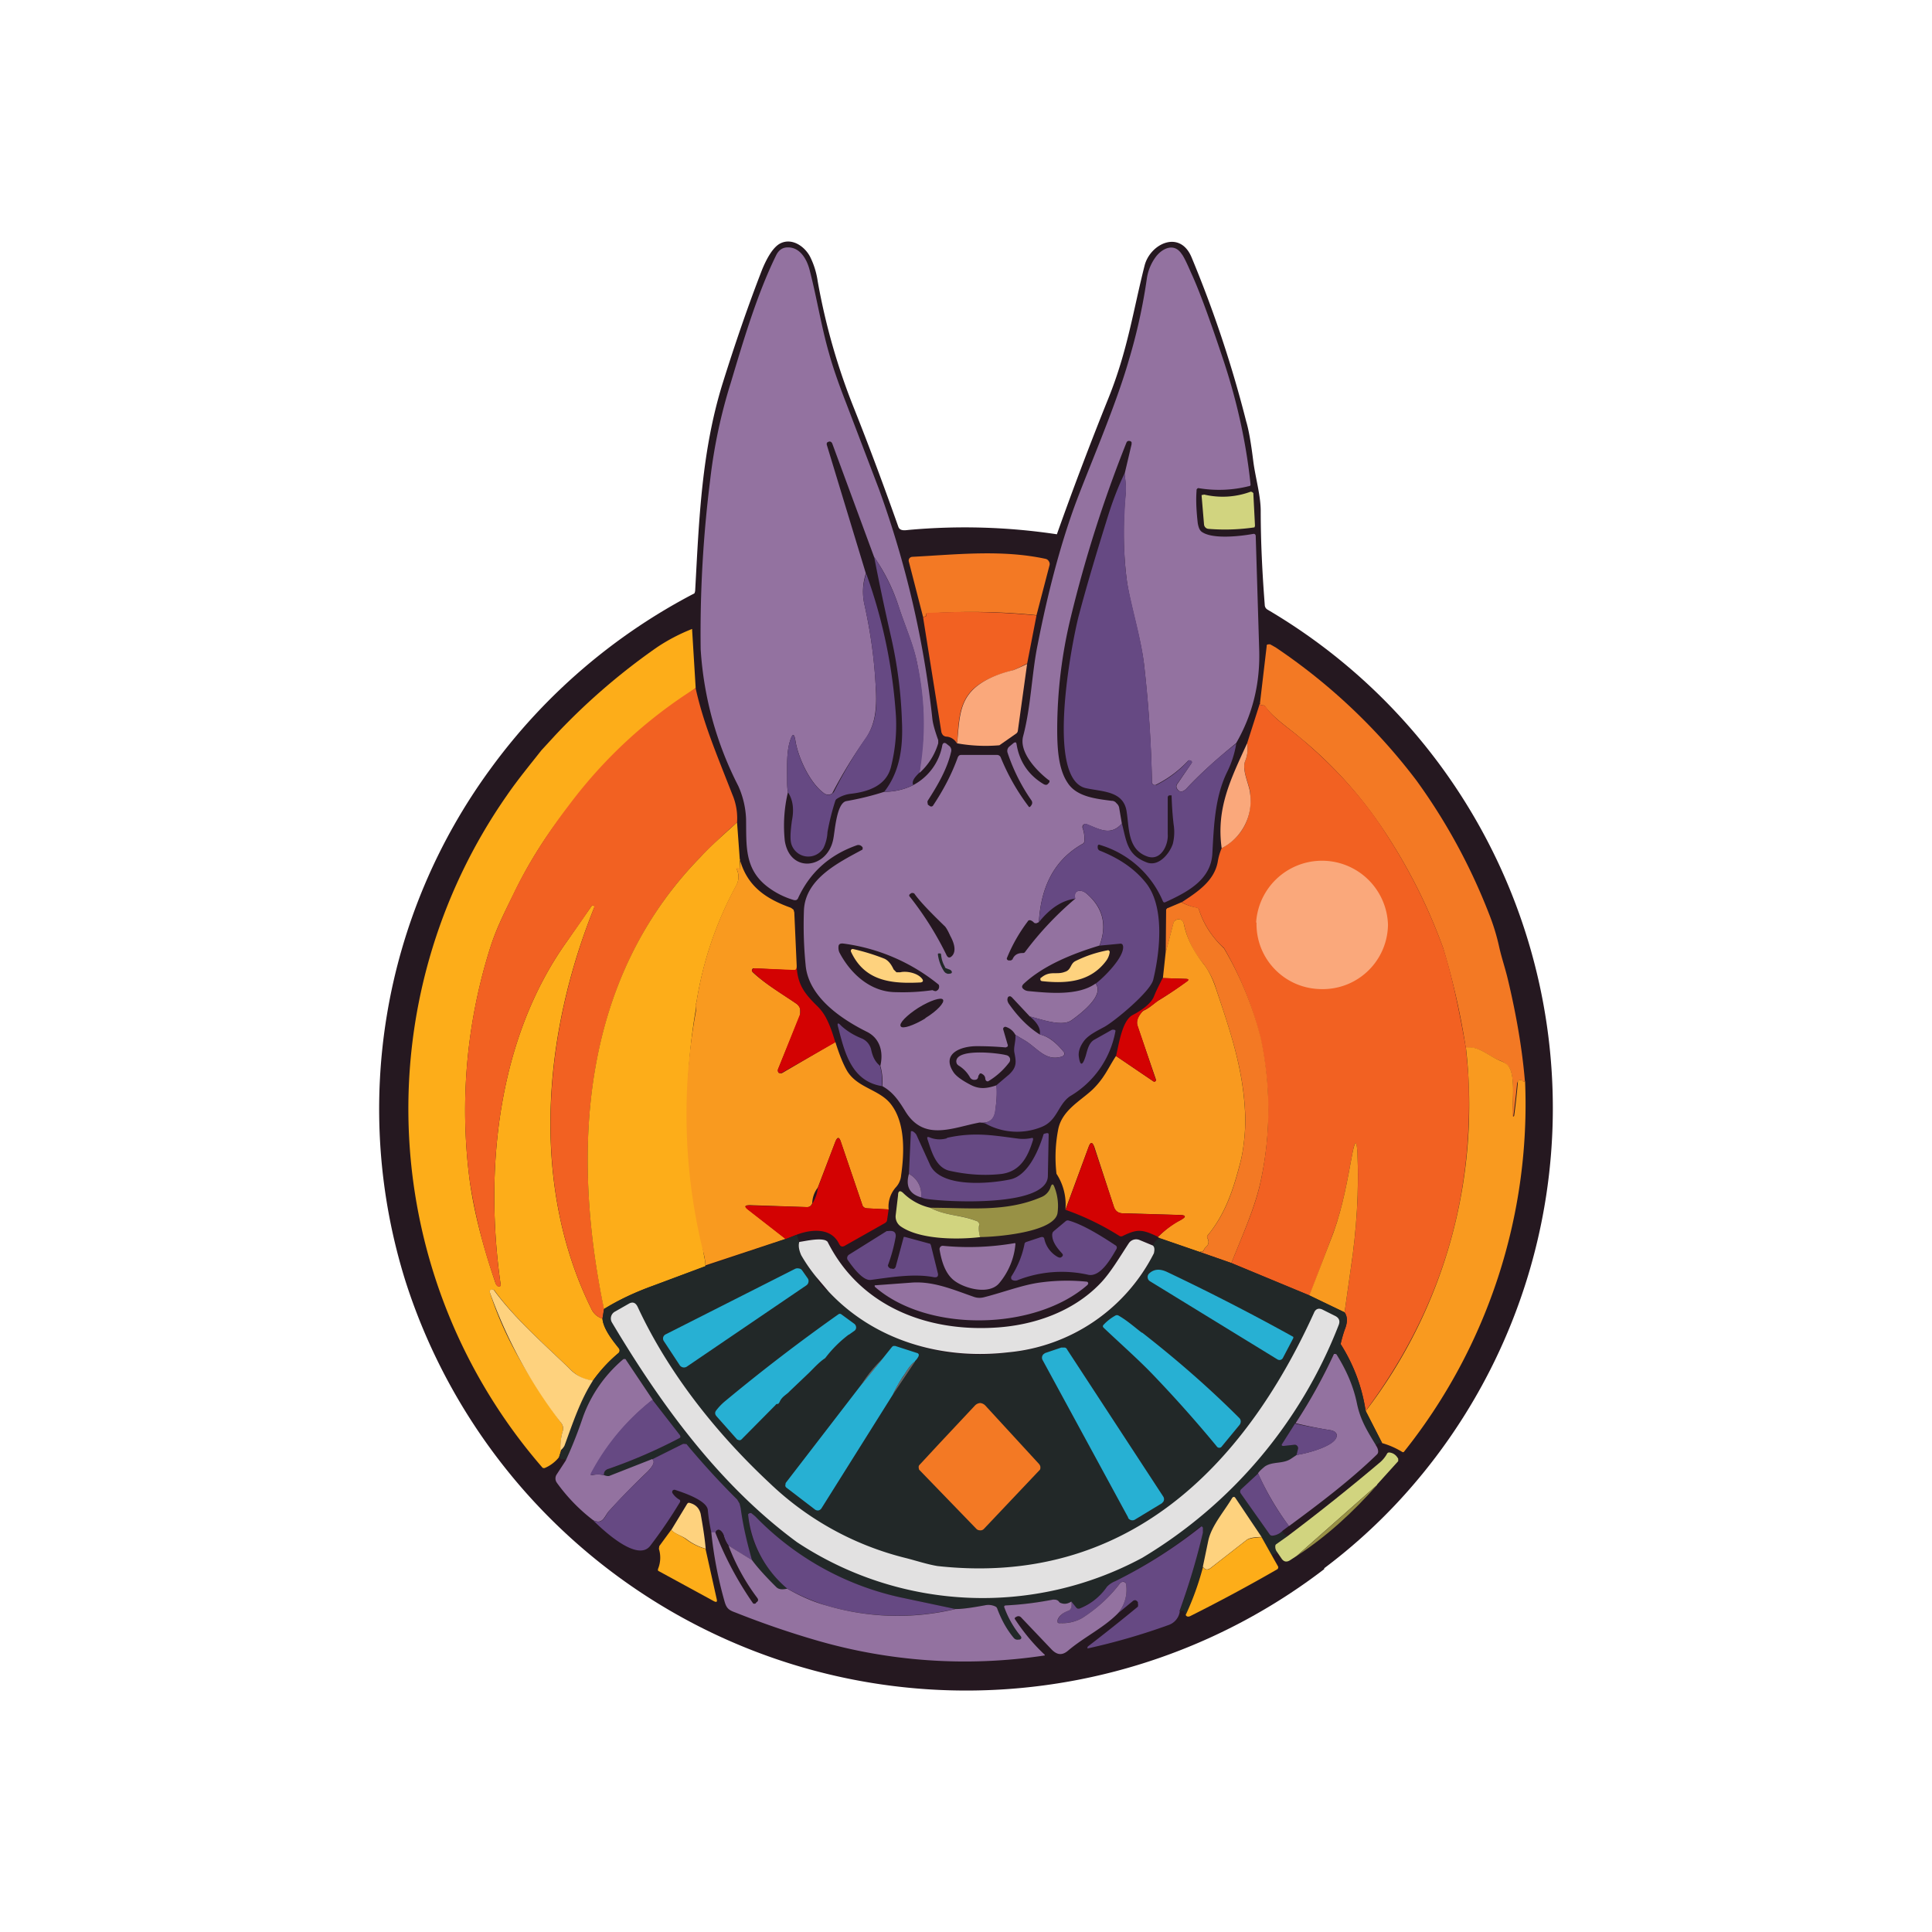 <svg xmlns="http://www.w3.org/2000/svg" width="3em" height="3em" viewBox="0 0 24 24"><g fill="none"><path fill="#251820" d="M16.45 19.477v.015a7.312 7.312 0 0 1-11.412-3.574a7.15 7.15 0 0 1 1.06-6.374a7.3 7.3 0 0 1 2.528-2.173a.1.1 0 0 0 .01-.04c.048-.874.078-1.72.34-2.566q.242-.774.491-1.415c.044-.107.127-.282.234-.33c.14-.064.291.038.36.165q.073.144.097.31a8 8 0 0 0 .452 1.58c.194.487.374.973.55 1.47c.019.053.082.043.126.038a7.7 7.7 0 0 1 1.843.054q.303-.853.641-1.692c.239-.594.306-1.085.448-1.644c.068-.272.437-.452.583-.107q.415.996.68 2.042q.045.147.088.496c.024.19.092.423.092.613c0 .389.02.778.05 1.167q.001.042.038.063a7.182 7.182 0 0 1 1.614 11.086q-.421.451-.914.821z"/><path fill="#9372A0" d="m11.422 9.597l.034-.31c.039-.356 0-.73-.068-1.07c-.049-.224-.15-.453-.224-.681a2.3 2.3 0 0 0-.306-.618l-.52-1.41c-.01-.019-.025-.029-.049-.019l-.01.005l-.006.006l-.003.008v.015l.486 1.6a.73.73 0 0 0-.015.398c.068.311.117.632.136.982c.015.239.015.467-.121.667a6 6 0 0 0-.418.685a.08.08 0 0 1-.063.015a.1.1 0 0 1-.03-.01c-.19-.131-.335-.467-.364-.661c-.015-.088-.034-.093-.064-.005c-.048.146-.039.32-.039.481c0 .063 0 .117.01.166a1.8 1.8 0 0 0-.039.603c.064.413.535.35.603-.025c.02-.097.04-.442.16-.467q.251-.044.472-.116a.8.8 0 0 0 .36-.083a.7.7 0 0 0 .36-.486c.005-.04.03-.049.058-.024l.024.019a.07.07 0 0 1 .03.073c-.049.219-.17.423-.292.613a.04.04 0 0 0 0 .029c0 .01 0 .02.01.024l.014.01a.03.03 0 0 0 .04 0c.13-.195.233-.39.31-.603c.01-.02.02-.03.044-.03h.443a.05.05 0 0 1 .048.035q.135.33.35.612h.01l.01-.01l.01-.014a.05.05 0 0 0 0-.058a2.3 2.3 0 0 1-.297-.594a.07.07 0 0 1 .02-.073l.058-.048c.02-.01.029-.01.034.015c.034.218.15.388.34.5c.024.01.039.01.054-.01l.01-.01l.004-.009a.03.03 0 0 0 0-.02l-.01-.004c-.146-.112-.37-.345-.316-.545c.098-.37.107-.783.18-1.137q.19-.972.452-1.702c.166-.457.51-1.235.681-1.833a7 7 0 0 0 .224-1.016a.6.6 0 0 1 .112-.268c.082-.107.228-.175.32-.034c.025.03.064.112.117.234q.146.313.414 1.123c.16.49.272.996.325 1.507c0 .01-.005.02-.02.02c-.206.052-.421.06-.631.024l-.012.007l-.008.012v.015c-.01.131 0 .267.015.403c.01.054.024.093.058.112c.136.088.477.049.632.02q.01-.002.02.004a.03.03 0 0 1 .01.02l.043 1.41q.021.634-.287 1.167c-.228.185-.437.37-.622.569c-.044.039-.078.043-.107 0a.05.05 0 0 1 0-.064l.175-.257q.015-.021-.014-.034h-.025a1.4 1.4 0 0 1-.413.306l-.02-.005a.04.04 0 0 1-.019-.034a16 16 0 0 0-.097-1.449c-.04-.345-.17-.744-.214-1.045a4.8 4.8 0 0 1-.015-1.094a1.3 1.3 0 0 0-.014-.238l.087-.37v-.024a.03.03 0 0 0-.02-.015c-.024-.005-.038 0-.048.03q-.419 1.052-.686 2.153q-.168.687-.17 1.396c0 .243.015.5.132.67c.111.17.35.195.544.22a.07.07 0 0 1 .059.029a.1.1 0 0 1 .034.053l.034.2c-.141.16-.282.068-.433.01a.04.04 0 0 0-.044.004a.04.04 0 0 0-.01.044q.028.081.02.165a.04.04 0 0 1-.006.018a.04.04 0 0 1-.014.011c-.374.21-.52.564-.544.973l-.03.014c-.014 0-.024 0-.033-.01a.1.1 0 0 0-.044-.028c-.01 0-.024 0-.03.014a2 2 0 0 0-.262.462l.005.014l.015.01h.034l.01-.01c.004 0 .01 0 .01-.01q.034-.072.12-.072c.015 0 .025 0 .035-.015a4 4 0 0 1 .622-.66q-.022-.097.058-.098q.045 0 .088.039c.194.17.253.384.155.641c-.325.098-.695.244-.943.477c-.029.03-.024.053.02.078q.015.007.034.01c.253.024.622.063.84-.093c.117.146-.184.374-.3.457c-.122.083-.375-.014-.516-.048l-.224-.239l-.014-.01a.03.03 0 0 0-.034.01l-.005.015q-.007.028.014.063c.112.16.239.292.385.384c.097.02.199.093.296.214a.034.034 0 0 1 0 .049l-.014.01c-.214.072-.316-.117-.487-.21l-.097-.058a.2.2 0 0 0-.123-.1q-.006 0-.011.002l-.01.006l-.007.01v.014l.054.185a.03.03 0 0 1 0 .029l-.02.01h-.01a4 4 0 0 0-.354-.015c-.19 0-.438.088-.292.316q.043.073.209.16c.117.064.21.05.33.01c.01.098 0 .195-.014.316c-.014.112-.082.16-.194.146c-.34.063-.696.243-.929-.146c-.078-.126-.15-.233-.282-.306a.7.7 0 0 0-.024-.253c.039-.165 0-.34-.17-.423c-.331-.165-.73-.442-.759-.836a5 5 0 0 1-.02-.676c.02-.389.428-.588.725-.749l.004-.006v-.023l-.009-.01a.06.06 0 0 0-.032-.018a.06.06 0 0 0-.036.004c-.34.121-.583.34-.73.666l-.019.014h-.024a1 1 0 0 1-.33-.165c-.292-.223-.263-.515-.268-.841a1.1 1.1 0 0 0-.097-.413a4.3 4.3 0 0 1-.467-1.697q-.014-1.051.117-2.096a6.5 6.5 0 0 1 .257-1.215c.16-.535.326-1.099.564-1.585c.034-.068.083-.097.146-.097c.156 0 .239.155.272.291c.088.34.141.686.239 1.026q.066.242.214.622l.408 1.07c.333.918.555 1.873.661 2.844q.008.087.073.268v.039a.8.8 0 0 1-.228.364z"/><path fill="#664983" d="M13.971 5.888c.01.078.02.156.015.234q-.052.633.014 1.098c.049.302.175.696.214 1.046q.084.731.097 1.468l.02.015a.04.04 0 0 0 .02.005a.04.04 0 0 0 .019-.005c.15-.076.286-.18.398-.307h.01l.01.005q.03.014.014.034l-.18.258a.05.05 0 0 0 0 .063c.034.044.069.04.112 0c.185-.194.39-.389.623-.564q-.03.184-.112.35c-.156.316-.166.681-.185 1.021c-.02.326-.32.477-.583.598l-.009.003h-.008l-.008-.005l-.005-.007a1.23 1.23 0 0 0-.797-.706l-.009.006l-.005.01v.024q.005.03.034.038c.243.098.422.224.554.384c.253.297.184.876.102 1.216c-.034.146-.467.506-.603.584c-.088.048-.19.097-.248.165c-.058.073-.083.146-.073.209c.015.112.044.112.078.01c.024-.064.034-.18.117-.224l.199-.112q.023-.015.039-.01q.028.001.02.025a1.18 1.18 0 0 1-.565.802c-.15.107-.155.301-.35.38a.81.81 0 0 1-.695-.04a.1.1 0 0 0-.039-.01l-.039-.004c.112.014.18-.034.194-.146a1.2 1.2 0 0 0 .015-.316l.16-.136c.098-.093.088-.156.064-.277c-.01-.064.02-.137.014-.214l.098.058c.17.092.272.282.486.209l.014-.01l.01-.014a.03.03 0 0 0-.01-.034q-.144-.184-.296-.214c.014-.068-.024-.141-.122-.224c.141.034.394.131.516.049c.116-.083.418-.312.301-.457c.098-.073.36-.331.34-.467l-.004-.013a.03.03 0 0 0-.034-.016l-.253.024q.144-.387-.156-.642a.14.14 0 0 0-.087-.039c-.049 0-.073.034-.059.098q-.24.028-.452.291c.024-.408.17-.763.545-.972a.03.03 0 0 0 .02-.03a.4.4 0 0 0-.02-.165v-.024l.01-.02a.04.04 0 0 1 .048-.004c.146.058.292.15.428-.01c.058.224.063.394.316.486c.146.049.277-.116.316-.233a.6.6 0 0 0 .01-.243a4 4 0 0 1-.025-.36h-.02q-.028 0-.028.03v.451c.01.127-.078.33-.243.282c-.258-.082-.234-.355-.268-.564c-.039-.253-.296-.243-.5-.287c-.511-.102-.185-1.784-.098-2.13c.102-.388.229-.811.375-1.278q.086-.27.194-.496z"/><path fill="#D1D47F" d="M14.952 6.142a1 1 0 0 0 .584-.034a.04.04 0 0 1 .034.02v.014l.02.389l-.006.02a2.5 2.5 0 0 1-.569.019a.06.06 0 0 1-.043-.02a.06.06 0 0 1-.015-.034l-.03-.355v-.01l.01-.004h.015z"/><path fill="#F37924" d="M12.876 7.642a8 8 0 0 0-1.37-.02a.02.02 0 0 0 0 .015c0 .02-.01.024-.04.024l-.175-.68a.05.05 0 0 1 .005-.044a.05.05 0 0 1 .039-.02c.554-.029 1.109-.092 1.653.025a.06.06 0 0 1 .04.029a.06.06 0 0 1 .01.049z"/><path fill="#664983" d="M10.859 6.918q.196.29.306.617c.073.229.18.457.224.68c.103.454.115.924.034 1.382c-.073.068-.098.116-.078.155a.8.8 0 0 1-.36.083c.204-.263.233-.579.219-.88a5.5 5.5 0 0 0-.132-1.03q-.115-.502-.213-1.007"/><path fill="#664983" d="M10.76 7.124c.207.571.331 1.169.37 1.775q.016.32-.063.632c-.059.229-.282.306-.501.33a.4.4 0 0 0-.165.059a.05.05 0 0 0-.025.03a3 3 0 0 0-.097.388a.5.5 0 0 1-.049.195a.22.22 0 0 1-.393-.03c-.025-.058-.02-.155 0-.306q.044-.217-.049-.355a1 1 0 0 1-.01-.165c0-.16-.01-.34.04-.486q.041-.123.062.01c.03.194.175.534.365.66a.083.083 0 0 0 .117-.029c.112-.223.243-.447.389-.66c.146-.2.146-.429.126-.667a6 6 0 0 0-.136-.982a.7.7 0 0 1 .02-.399"/><path fill="#F26122" d="m12.876 7.644l-.116.598q-.084.044-.17.083c-.19.049-.414.131-.536.272c-.145.17-.145.38-.165.642a.16.16 0 0 0-.126-.088a.07.07 0 0 1-.049-.019a.1.1 0 0 1-.02-.039l-.228-1.43c.03 0 .044-.004.04-.024a.02.02 0 0 1 0-.014a.02.02 0 0 1 .014-.01a9 9 0 0 1 1.356.03"/><path fill="#FDAD19" d="m8.642 8.547l-.195.146a5.9 5.9 0 0 0-1.361 1.303a5.6 5.6 0 0 0-.71 1.118c-.132.268-.214.433-.287.662a6.7 6.7 0 0 0-.253 2.897q.073.533.306 1.226c.01.024.015.068.049.082h.01a.02.02 0 0 0 .013-.005a.02.02 0 0 0 .006-.014c-.204-1.42-.044-3.049.817-4.26l.311-.447c.01-.01.015-.01.025-.005c.01 0 .01.01.01.02c-.633 1.566-.803 3.442-.035 4.993a.22.22 0 0 0 .136.117c.01.127.127.272.205.37a.044.044 0 0 1-.005.058q-.177.145-.316.34q-.147 0-.292-.146c-.316-.306-.671-.612-.934-.972c-.01-.01-.024-.015-.048 0c-.01 0-.01.01-.01.02c.195.612.515 1.103.885 1.623a.12.12 0 0 1 .02.112a.6.6 0 0 0-.02.238l-.024.078a.45.45 0 0 1-.18.136H6.75l-.01-.004a6.8 6.8 0 0 1-.442-8.354c.126-.184.282-.374.428-.559l.17-.185A8 8 0 0 1 8.16 8.042q.206-.138.438-.229v.015z"/><path fill="#F37924" d="M18.944 13.43q-.015.015-.03 0l-.01-.01l-.014-.005a.04.04 0 0 0-.034.015l-.01.029q-.02.207-.048.413c-.01 0-.01-.005-.01-.01c-.005-.155.039-.481-.044-.607a.25.25 0 0 0-.121-.083c-.127-.049-.263-.19-.414-.15a9 9 0 0 0-.282-1.245a6.8 6.8 0 0 0-.71-1.42a5.2 5.2 0 0 0-1.06-1.187c-.14-.121-.33-.243-.437-.389q-.009-.02-.039-.019c-.014 0-.024 0-.024-.015l-.005-.014l.083-.705v-.015l.013-.008l.016-.001h.014l.068.038a7.3 7.3 0 0 1 1.75 1.654c.37.51.672 1.066.9 1.653q.081.203.127.413c.029.131.073.258.107.399c.107.447.18.875.213 1.269"/><path fill="#FAA87B" d="m12.76 8.242l-.116.836a.05.05 0 0 1-.02.034l-.209.146a2 2 0 0 1-.525-.024c.024-.258.024-.467.165-.633c.122-.145.346-.233.536-.277q.086-.036.17-.077z"/><path fill="#F26122" d="M8.641 8.548c.097.433.238.763.457 1.323a.75.75 0 0 1 .058.345a8 8 0 0 0-.452.428c-1.488 1.526-1.61 3.656-1.2 5.615l-.02.122a.23.23 0 0 1-.136-.117c-.768-1.556-.593-3.427.034-4.993c0-.01 0-.015-.01-.02s-.015 0-.024.005c-.146.219-.253.365-.311.448c-.861 1.21-1.021 2.839-.817 4.259a.02.02 0 0 1-.02.02h-.01c-.034-.015-.038-.06-.048-.084a7 7 0 0 1-.306-1.225a6.7 6.7 0 0 1 .252-2.897c.073-.229.156-.394.287-.667q.263-.548.7-1.118c.43-.573.96-1.062 1.566-1.444m7.006.185l.01.014c0 .01.01.02.024.015q.03-.001.044.02c.098.145.292.267.433.388c.452.38.802.778 1.06 1.187q.436.668.71 1.42c.087.267.184.68.282 1.244q.032.32.034.413q.086 2.263-1.28 4.094a2.1 2.1 0 0 0-.31-.831q.02-.089.049-.175q.057-.138 0-.219l.077-.544c.073-.487.102-.968.083-1.425q-.014-.261-.063-.005c-.064.34-.117.652-.234.977l-.296.788l-.973-.404c.136-.345.302-.7.37-1.045a4.2 4.2 0 0 0-.01-1.75a4.3 4.3 0 0 0-.452-1.118a1.1 1.1 0 0 1-.311-.477a.034.034 0 0 0-.03-.024a.6.6 0 0 1-.184-.068c.194-.127.403-.263.447-.501a.7.7 0 0 1 .049-.17q.392-.22.355-.681c-.005-.097-.107-.292-.064-.399a.4.4 0 0 0 .025-.223l.16-.501z"/><path fill="#FAA87B" d="M15.492 9.234a.4.4 0 0 1-.025.223c-.044.112.058.302.063.404a.66.66 0 0 1-.354.676c-.069-.496.111-.856.316-1.303"/><path fill="#FDAD19" d="m9.156 10.216l.034.462l.005.121q.001.014-.005.005l-.019-.014l-.005-.005h-.01l-.003.002l-.003.004v.004l.002.004a.22.22 0 0 1-.005.2a4.5 4.5 0 0 0-.496 1.458c-.02.03-.005.073-.01.098a7.1 7.1 0 0 0-.03 2.178q.069.425.132.85c.01.05.02.093.02.146l-.652.244q-.344.124-.608.291c-.408-1.964-.291-4.094 1.201-5.62c.136-.146.292-.282.452-.428"/><path fill="#FAA87B" d="M15.609 11.46c-.01.452.35.822.802.827a.81.81 0 0 0 .831-.798a.82.82 0 0 0-1.638-.029z"/><path fill="#F99A1F" d="M9.191 10.678c.092.33.32.486.632.598l.034.024l.01.034l.03.666v.02a.03.03 0 0 1-.01.024a.03.03 0 0 1-.02.01l-.491-.025h-.02a.03.03 0 0 0-.015.034l.01.015c.156.146.37.272.54.389a.12.12 0 0 1 .049.063v.078l-.277.68v.02l.01.02l.019.004h.02l.665-.389q.074.236.146.36c.132.219.414.229.555.428c.17.233.155.598.116.87a.25.25 0 0 1-.068.151a.36.36 0 0 0-.087.272l-.273-.014a.06.06 0 0 1-.053-.039l-.268-.788q-.03-.095-.068 0l-.218.57a.33.33 0 0 0-.069.194q-.02.05-.067.048l-.7-.024c-.074 0-.083.014-.025.058l.462.36l-.997.33a.7.7 0 0 0-.02-.14a7.1 7.1 0 0 1-.097-3.024c0-.03-.014-.073.005-.103c.08-.51.248-1.004.496-1.458a.21.21 0 0 0 .005-.195l-.007-.003l-.003-.006l.003-.007l.007-.003h.02l.02.02h.004v-.127z"/><path fill="#251820" d="M11.807 11.63c.058.108.063.185.029.234q-.052.065-.083-.01a4 4 0 0 0-.447-.71q-.023-.022 0-.039l.014-.01l.012-.003q.007 0 .013.004h.01c.067.097.194.228.374.403q.029.022.078.132"/><path fill="#F37924" d="M14.675 11.207a.6.6 0 0 0 .195.068q.016.002.024.024c.058.185.165.345.311.482c.204.347.358.722.457 1.113a4.2 4.2 0 0 1 .005 1.75c-.068.34-.233.7-.37 1.046l-.388-.136l.02-.005q.02-.001.028-.025a.1.1 0 0 1 .03-.038q.044-.045.014-.103a.03.03 0 0 1 0-.034c.224-.272.32-.569.409-.914c.043-.17.068-.437.058-.603c-.024-.559-.185-1.02-.36-1.546a1 1 0 0 0-.16-.316a1.1 1.1 0 0 1-.239-.481c-.01-.049-.034-.073-.082-.068a.1.1 0 0 0-.03.014a.06.06 0 0 0-.019.03l-.097.37l.005-.526c0-.01 0-.015.01-.02q0-.008.014-.01l.17-.072z"/><path fill="#F99A1F" d="m14.908 15.554l-.496-.17a.1.1 0 0 0-.03-.015c.098-.098.195-.17.278-.21q.126-.066-.02-.067l-.69-.02c-.058 0-.097-.029-.112-.078l-.243-.744q-.037-.102-.073 0l-.287.778a.7.7 0 0 0-.111-.447a1.8 1.8 0 0 1 .024-.564c.053-.229.272-.34.423-.481c.15-.146.194-.268.292-.418l.466.316l.009.003l.008-.001l.008-.005l.005-.007v-.015l-.23-.67c-.014-.05 0-.108.06-.17a.1.1 0 0 1 .029-.02c.072-.034.13-.098.19-.131a5 5 0 0 0 .34-.23c.019-.014.019-.023-.01-.028l-.292-.01l.034-.316l.097-.37c0-.01.01-.02.02-.029a.1.1 0 0 1 .029-.014c.049-.005.073.014.083.068q.052.246.243.486c.058.073.112.18.155.311c.175.52.336.987.36 1.546c.01.17-.014.433-.058.603c-.088.34-.185.642-.409.914a.03.03 0 0 0 0 .034q.03.059-.014.103a.1.1 0 0 0-.03.038a.04.04 0 0 1-.029.025h-.02z"/><path fill="#251820" d="M10.426 11.829a.15.15 0 0 1-.01-.068q0-.046.059-.04c.435.057.846.234 1.186.511a.06.06 0 0 1-.01.065l-.019.013c-.01.005-.029 0-.048-.01a2.6 2.6 0 0 1-.453.025c-.32 0-.569-.234-.705-.496"/><path fill="#FED27E" d="m11.102 12.044l.034.034h.048c.078-.02.229.01.278.092a.03.03 0 0 1 0 .024l-.02.01c-.37.02-.7-.015-.87-.38a.03.03 0 0 1 0-.024a.024.024 0 0 1 .029-.01q.197.045.38.117q.071.028.12.136m2.13.029c.077-.025.063-.098.126-.132q.194-.097.408-.136q.006 0 .012.005l.008.01v.01a.23.23 0 0 1-.044.107c-.195.262-.491.286-.798.252l-.011-.004l-.008-.01v-.015c0-.005 0-.01.01-.014c.111-.093.19-.03.296-.073"/><path fill="#222828" d="m11.768 12.034l.038.014l.015.015c.01.024 0 .034-.049.034l-.024-.01a.1.1 0 0 1-.02-.02a.5.5 0 0 1-.077-.209c0-.01 0-.014.01-.014h.014c.01 0 .01 0 .015.01q.007.085.048.155c0 .015.015.02.03.024"/><path fill="#D30202" d="M9.896 11.995c.01.228.092.34.243.49a.6.6 0 0 1 .131.176c.049.097.078.194.107.287l-.666.379l-.014.004a.04.04 0 0 1-.027-.01l-.007-.014v-.02l.272-.68a.12.12 0 0 0-.044-.14c-.17-.117-.389-.244-.535-.39c-.01 0-.01-.01-.014-.014a.03.03 0 0 1 .014-.03l.02-.004l.486.02a.03.03 0 0 0 .024-.006l.008-.01l.002-.014zm4.546.155l.297.01c.029 0 .029.014.01.03c-.113.082-.23.16-.341.228c-.058.034-.117.097-.194.13a.1.1 0 0 0-.025.02q-.08.097-.058.17l.228.681a.02.02 0 0 1-.01.015l-.01.003l-.009-.003l-.466-.316c.038-.16.077-.443.208-.51c.088-.045.224-.132.263-.23c.034-.087.073-.155.107-.228"/><path fill="#251820" d="M11.495 12.647c.146-.088.243-.195.219-.229c-.02-.034-.16.01-.307.102c-.145.093-.243.194-.218.229c.019.038.16-.01.306-.098z"/><path fill="#664983" d="M10.93 13.239c.025.078.03.16.025.253c-.389-.063-.467-.443-.544-.734c-.015-.05 0-.059.034-.02q.107.101.267.165a.2.2 0 0 1 .112.146c.02.088.053.146.107.19"/><path fill="#F99A1F" d="M18.21 13.016c.146-.034.287.102.414.156c.063.024.102.048.122.082c.082.127.038.453.043.608l.01.01l.01-.01a9 9 0 0 0 .048-.437a.04.04 0 0 1 .034-.01q.016 0 .025.014q.015.015.029 0a6.92 6.92 0 0 1-1.508 4.61h-.014a1 1 0 0 0-.253-.112l-.204-.399a6.26 6.26 0 0 0 1.245-4.507z"/><path fill="#9372A0" d="M12.167 13.346a.05.05 0 0 0-.015.029a.05.05 0 0 1-.014.03a.05.05 0 0 1-.03.009a.06.06 0 0 1-.058-.03a.4.4 0 0 0-.146-.15l-.017-.017l-.007-.022c-.02-.18.535-.112.617-.088a.06.06 0 0 1 .049.04a.06.06 0 0 1-.015.058a.9.9 0 0 1-.257.228a.03.03 0 0 1-.017-.003a.03.03 0 0 1-.012-.011l-.005-.015q-.001-.043-.04-.063a.024.024 0 0 0-.033 0z"/><path fill="#664983" d="M11.442 14.873a.29.29 0 0 0-.151-.291l.024-.516v-.01a.014.014 0 0 1 .015-.004h.005q.029.015.048.043l.166.365c.126.306.763.243 1.006.19c.209-.049.34-.34.404-.545q.002-.022.024-.024l.02-.005c.014 0 .024 0 .024.02l-.01.51c0 .394-1.264.326-1.507.287a.2.2 0 0 1-.068-.02"/><path fill="#664983" d="M11.763 14.135c.345-.077.583-.029.89.01a.5.5 0 0 0 .17-.01l.01.005v.02c-.06.194-.147.389-.39.423c-.214.024-.428.01-.651-.04c-.175-.043-.224-.257-.273-.398v-.02h.02a.32.32 0 0 0 .224.015z"/><path fill="#D30202" d="m11.039 15.024l-.02.136c0 .01-.01.02-.02.03l-.515.291l-.017.004a.04.04 0 0 1-.031-.014l-.01-.014c-.097-.21-.345-.19-.535-.117l-.131.053l-.462-.36q-.086-.064.024-.058l.7.02c.034 0 .054-.01.069-.044a.45.45 0 0 0 .068-.194l.218-.574q.039-.087.068 0l.268.788c0 .01.01.019.02.029l.033.01zm3.345.34c-.2-.097-.258-.097-.438-.01a.04.04 0 0 1-.039 0a3.3 3.3 0 0 0-.67-.325l.286-.778q.038-.102.068 0l.248.744c.02.049.054.078.112.078l.69.02c.098 0 .098.023.02.067a1.3 1.3 0 0 0-.277.204"/><path fill="#F99A1F" d="m16.703 16.302l-.438-.209l.302-.787c.116-.326.17-.642.233-.978q.05-.255.063 0q.028.693-.083 1.43z"/><path fill="#9372A0" d="M11.29 14.582a.29.29 0 0 1 .152.292c-.141-.04-.195-.136-.151-.292"/><path fill="#989145" d="M12.175 15.368a.3.3 0 0 1-.01-.142l-.004-.034a.06.06 0 0 0-.03-.024c-.184-.078-.384-.063-.578-.165c.491 0 .938.058 1.38-.131a.2.2 0 0 0 .117-.122q.024-.073.05 0a.64.64 0 0 1 .038.311c-.024.248-.773.306-.963.306"/><path fill="#D1D47F" d="M11.554 15.003c.195.102.39.088.579.166c.01 0 .02.014.029.024c0 .01.005.024 0 .034a.34.34 0 0 0 .014.141c-.291.034-.758.03-.991-.136a.15.15 0 0 1-.059-.131l.03-.253c0-.059.029-.063.067-.025a.7.7 0 0 0 .331.18"/><path fill="#664983" d="m13.188 15.614l.01-.009l.005-.011q0-.008-.002-.013l-.008-.011c-.058-.063-.127-.146-.122-.239l.005-.021l.015-.017l.146-.122a.04.04 0 0 1 .034-.01c.184.049.427.204.583.307c.02.01.024.029.015.048c-.068.117-.195.345-.345.321a1.5 1.5 0 0 0-.876.063a.08.08 0 0 1-.073 0l-.01-.008l-.004-.011v-.02q.122-.19.165-.403q.001-.022.024-.03l.175-.058q.043-.014.049.025a.34.34 0 0 0 .156.214c.024.014.043.02.058.005m-2.125.145h.015q.035.013.049-.024l.097-.36q0-.005.005-.01h.01l.305.083c.005 0 .01 0 .015.01l.005.01l.088.355c.004.034-.01.048-.05.043c-.242-.048-.534 0-.787.034c-.102.01-.233-.175-.287-.252a.05.05 0 0 1 .02-.063l.467-.292h.014c.073-.01.102.014.098.068a2 2 0 0 1-.098.36l.007.016q.005.008.013.013z"/><path fill="#222828" d="m9.896 15.34l.034.087c-.015.049-.005.098.024.166c.039.068.097.16.185.267a.38.38 0 0 0 .155.185a2.6 2.6 0 0 0 2.232.758a2.26 2.26 0 0 0 1.809-1.23c.01-.049.01-.082-.015-.097q.037-.087.097-.092l.491.17l.39.136l.972.403l.433.21q.057.08 0 .218q-.03.087-.05.175l.01.015q.235.38.302.817l.204.398c-.014-.01-.044 0-.078.025c-.102-.166-.194-.307-.233-.51a1.9 1.9 0 0 0-.262-.623l-.013-.003l-.012.003l-.01.01a6 6 0 0 1-.471.85l-.16.253q-.022.03.014.03l.136-.015q.01 0 .019.003a.04.04 0 0 1 .015.011l.01.015v.02l-.015.082l-.073.049c-.097.063-.228.024-.325.097a.4.4 0 0 0-.083.078l-.21.2a.04.04 0 0 0-.004.048l.36.515q.014.015.034.015a.2.2 0 0 0 .126-.064c-.005.02.01.04.059.064l-.136.102a.04.04 0 0 0-.012.015a.04.04 0 0 0-.003.019c0 .02 0 .039.014.053v.025l-.014.01h-.01c-.01 0-.014 0-.02.01l-.004.023l-.136-.243l-.326-.486l-.01-.01h-.01a.02.02 0 0 0-.019.01c-.097.165-.258.345-.297.53l-.072.326a3.5 3.5 0 0 1-.21.598l-.014-.034c0-.015-.015-.02-.03-.015l-.028.005q.169-.481.286-.977a.1.1 0 0 0 0-.058a.03.03 0 0 0-.011-.014a.03.03 0 0 0-.018-.001h-.01c-.33.267-.68.486-1.05.676a.3.3 0 0 0-.097.068a.8.8 0 0 1-.35.267h-.02l-.014-.005l-.063-.078c-.049.03-.088.035-.127.02a.1.1 0 0 1-.029-.02c-.02-.019-.044-.029-.073-.019q-.3.052-.583.068q-.036 0-.02.03q.073.2.21.364v.015l-.01.01h-.01l-.01.004c-.03.005-.048 0-.068-.024q-.136-.166-.204-.37l-.015-.014a.2.2 0 0 0-.121-.02a2 2 0 0 1-.384.049l-.686-.146a3.57 3.57 0 0 1-1.848-1.045h-.014a.03.03 0 0 0-.024.014v.015q.043.509.486.91q-.093.022-.136-.02a2.4 2.4 0 0 1-.302-.34a4.4 4.4 0 0 1-.155-.7a.2.2 0 0 0-.03-.05a9 9 0 0 1-.646-.695a.05.05 0 0 0-.03.005l-.379.195l-.534.204q-.02.006-.064-.01c-.005-.039.02-.068.059-.078a6.4 6.4 0 0 0 .875-.379c.02-.01.02-.02.01-.034l-.34-.447l-.327-.486l-.01-.01l-.014-.003l-.014.003h-.015c-.224.2-.389.437-.486.715q-.133.387-.214.534q-.013-.015-.049-.014c-.01 0-.014 0-.02-.015l-.014-.01l.025-.077a.2.2 0 0 0 .043-.064c.098-.272.195-.564.355-.812q.144-.195.316-.34a.044.044 0 0 0 .005-.058c-.078-.098-.194-.243-.204-.37l.02-.121q.263-.162.607-.287l.652-.243l.996-.336z"/><path fill="#E2E1E1" d="M14.32 15.472c.024.019.024.053.014.097a2.26 2.26 0 0 1-1.809 1.23c-.826.097-1.662-.146-2.231-.754l-.156-.184a2 2 0 0 1-.185-.268q-.044-.1-.024-.165c.097-.015.243-.049.326-.02l.017.01q.008.006.012.015c.394.778 1.201 1.108 2.062 1.06c.486-.025.982-.195 1.322-.55c.127-.131.243-.33.355-.5a.11.11 0 0 1 .131-.04z"/><path fill="#9372A0" d="M12.41 15.943c-.127.146-.428.063-.555-.034c-.116-.088-.16-.248-.184-.39q0-.008.002-.015l.007-.013a.04.04 0 0 1 .015-.012a.04.04 0 0 1 .02-.003c.298.029.599.017.894-.034l.005.006v.008a.87.87 0 0 1-.204.487"/><path fill="#27B0D3" d="M10.017 15.967L8.53 16.978a.064.064 0 0 1-.087-.02l-.195-.296a.06.06 0 0 1-.01-.049a.06.06 0 0 1 .035-.039l1.604-.812a.07.07 0 0 1 .049-.004q.023.002.039.024l.068.097q.015.021.01.047a.06.06 0 0 1-.025.04m5.854.923l-1.585-.972a.06.06 0 0 1-.03-.044a.06.06 0 0 1 .014-.049q.088-.088.225-.024a28 28 0 0 1 1.57.807v.015l-.13.248a.05.05 0 0 1-.021.02a.05.05 0 0 1-.028.004z"/><path fill="#9372A0" d="M13.509 15.962c-.647.568-1.984.597-2.64.024l-.004-.01q0-.006.003-.01h.01l.462-.034c.263-.014.5.088.749.175q.06.024.126.01c.234-.058.486-.156.705-.185q.292-.04.584-.01a.024.024 0 0 1 .014.025z"/><path fill="#FED27E" d="M7.367 17.148c-.16.248-.253.535-.355.812a.2.2 0 0 1-.049.058a.7.7 0 0 1 .025-.233a.11.11 0 0 0-.02-.112a5.9 5.9 0 0 1-.885-1.624c0-.01 0-.019.01-.024q.035-.014.049.01c.262.355.617.661.938.972a.46.46 0 0 0 .287.141"/><path fill="#E2E1E1" d="M16.63 16.459a5.83 5.83 0 0 1-2.441 2.893a4.18 4.18 0 0 1-4.289-.195c-.972-.715-1.701-1.726-2.3-2.732a.097.097 0 0 1 .04-.132l.17-.097q.073-.043.112.04c.379.816.972 1.565 1.638 2.187a3.74 3.74 0 0 0 1.702.934c.131.034.262.077.384.097c2.334.257 3.802-1.22 4.677-3.146c.02-.049.059-.063.107-.039l.156.078q.073.037.044.112"/><path fill="#27B0D3" d="M10.542 16.58a1.5 1.5 0 0 0-.291.291c-.083.054-.156.141-.214.195l-.229.218c-.034.04-.097.064-.126.137l-.015.019h-.014a.03.03 0 0 0-.02.015l-.423.427a.034.034 0 0 1-.039.005l-.014-.005l-.258-.291q-.03-.037 0-.073a.7.7 0 0 1 .102-.107q.686-.57 1.415-1.085a.03.03 0 0 1 .034 0l.16.117a.06.06 0 0 1 .025.044a.05.05 0 0 1-.02.044l-.068.048zm3.647-.025c.423.33.826.68 1.206 1.06q.016.016.018.04q0 .024-.013.043l-.22.267a.04.04 0 0 1-.033.02a.04.04 0 0 1-.034-.02a16 16 0 0 0-.778-.875c-.185-.195-.418-.399-.627-.598a.023.023 0 0 1 0-.034a.6.6 0 0 1 .15-.117a.04.04 0 0 1 .034 0c.112.063.214.156.292.214zm-2.82.355c-.078.058-.117.146-.156.195a2 2 0 0 0-.121.218l-.885 1.41a.06.06 0 0 1-.039.03a.06.06 0 0 1-.049-.015l-.35-.268a.04.04 0 0 1-.014-.024l.005-.034l.943-1.225l.262-.321l.117-.146l.015-.01h.024l.272.088q.006.001.011.005l.009.01v.019a.2.2 0 0 1-.049.068zm2.645 1.94l-1.065-1.96a.06.06 0 0 1 .014-.068l.02-.014l.2-.068h.043c.01 0 .025.01.03.024l1.195 1.828a.06.06 0 0 1 0 .063l-.019.02l-.33.2a.06.06 0 0 1-.05.009a.06.06 0 0 1-.039-.03z"/><path fill="#9372A0" d="M17.09 17.952c.02.029.03.053.03.082a.05.05 0 0 1-.015.034c-.325.316-.71.608-1.093.89a3.6 3.6 0 0 1-.385-.656c.02-.03.049-.054.083-.083c.097-.068.224-.03.326-.097l.073-.049c.087-.01.5-.107.496-.243c0-.034-.03-.053-.073-.063a5 5 0 0 1-.438-.088q.27-.412.477-.86h.014a.02.02 0 0 1 .02.01c.121.194.209.393.253.612c.043.204.13.34.233.51m-8.984-.56c-.32.252-.581.568-.768.929l.004.005h.01a.34.34 0 0 1 .15 0q.044.015.064.01l.535-.21c.039.03.014.083-.063.161a9 9 0 0 0-.467.477c-.063.063-.078.184-.204.121a2.2 2.2 0 0 1-.452-.467a.09.09 0 0 1 0-.102l.111-.17c.049-.107.127-.282.214-.54c.1-.28.274-.528.501-.72a.04.04 0 0 1 .03 0l.009.015l.326.487z"/><path fill="#696868" d="m10.704 17.197l.262-.321q-.153.146-.262.32m.666-.287l-.277.413a1.2 1.2 0 0 1 .121-.214c.04-.058.078-.14.151-.194z"/><path fill="#664983" d="m8.106 17.39l.34.438c.01.02.01.03-.01.039a6.4 6.4 0 0 1-.875.379c-.039.01-.063.039-.058.078a.35.35 0 0 0-.158.002l-.007-.002v-.02q.286-.54.768-.918z"/><path fill="#F37924" d="m11.417 18.256l-.005-.024c0-.015 0-.024.01-.034l.253-.273l.437-.466a.1.1 0 0 1 .064-.03a.1.1 0 0 1 .063.03l.67.729c.01.015.015.024.015.039s0 .029-.014.039l-.69.729a.06.06 0 0 1-.05.015a.06.06 0 0 1-.043-.02z"/><path fill="#664983" d="M16.09 17.685c.147.034.297.058.443.083c.049.01.069.029.073.063c.005.136-.408.233-.5.243l.019-.078a.04.04 0 0 0-.01-.034a.04.04 0 0 0-.034-.015l-.136.015q-.037 0-.015-.03l.16-.252zm-6.748 1.697l-.291-.18a.5.5 0 0 1-.059-.122a.14.14 0 0 0-.029-.053c-.03-.03-.053-.03-.073.01h-.053a2 2 0 0 1-.044-.278c-.01-.121-.306-.218-.409-.252a.03.03 0 0 0-.029.01a.03.03 0 0 0 0 .033c.02.03.049.059.083.078a.02.02 0 0 1 .01.01l.002.01l-.002.01a6 6 0 0 1-.37.544c-.16.209-.588-.195-.71-.316c.127.063.146-.059.204-.122c.146-.165.307-.326.467-.476q.116-.117.063-.16l.38-.19a.05.05 0 0 1 .029 0c.01 0 .02 0 .024.01q.301.361.623.68l.029.049l.014.058c.03.224.078.423.141.647"/><path fill="#D1D47F" d="m17.106 18.447l-.997.88l-.082.054q-.065.042-.107-.02l-.063-.092a.1.1 0 0 1-.015-.054c0-.014 0-.024.014-.034l.137-.097q.591-.445 1.157-.924a.4.4 0 0 0 .078-.097a.03.03 0 0 1 .029-.02q.073.007.112.078v.03l-.263.291z"/><path fill="#664983" d="M15.628 18.3c.107.243.233.456.384.656l-.078.058a.2.2 0 0 1-.126.063a.04.04 0 0 1-.034-.014l-.36-.51a.04.04 0 0 1 .005-.054l.21-.195z"/><path fill="#989145" d="M17.106 18.448c-.302.34-.618.632-.997.88z"/><path fill="#FED27E" d="M15.672 19.093q-.146.001-.19.04l-.442.344c-.04.03-.069.025-.098-.014l.068-.326c.04-.185.2-.365.297-.53l.01-.01l.01-.002l.01.002l.009.01zm-6.905.146a.7.7 0 0 1-.243-.122c-.063-.043-.136-.058-.185-.111l.195-.321q.014-.023.034-.015q.109.028.136.136c.024.136.049.282.063.438z"/><path fill="#664983" d="M11.865 19.987c-.528.125-1.08.11-1.6-.043a2.6 2.6 0 0 1-.486-.21a1.38 1.38 0 0 1-.486-.923l.01-.01l.014-.005h.015l.049.04a3.57 3.57 0 0 0 1.799 1.006zm2.791.03a.21.21 0 0 1-.141.17a8 8 0 0 1-1.006.291v-.014l.004-.01q.315-.242.623-.496c0-.01.005-.024 0-.034v-.02l-.01-.014l-.015-.01a.04.04 0 0 0-.034.005l-.194.16a.45.45 0 0 0 .107-.354c0-.03-.02-.049-.049-.039a.06.06 0 0 0-.034.024a1.8 1.8 0 0 1-.462.423a.5.5 0 0 1-.272.063q-.05.002-.034-.038a.2.2 0 0 1 .127-.112c.038-.01.048-.049.043-.117l.063.078l.015.01h.02a.74.74 0 0 0 .345-.273a.3.3 0 0 1 .102-.068q.571-.283 1.07-.68q.007 0 .012.006a.02.02 0 0 1 .007.013v.058q-.117.496-.292.977z"/><path fill="#FDAD19" d="M8.34 19.007c.05.049.122.068.18.112a.7.7 0 0 0 .244.121l.14.628c.006.029 0 .039-.033.024l-.686-.374c-.014-.005-.014-.015-.01-.03a.37.37 0 0 0 .01-.248l.005-.034l.146-.199z"/><path fill="#251820" d="M9.05 19.199c.087.233.208.452.354.647q.029.037-.01.058l-.01.01l-.012.005h-.014a.04.04 0 0 1-.022-.015a4.2 4.2 0 0 1-.447-.875c.02-.034.048-.034.073-.005q.019.02.029.049a.3.3 0 0 0 .058.126"/><path fill="#9372A0" d="M8.836 19.035h.049c.121.312.28.61.471.884q.015.006.03 0l.01-.014q.037-.022.009-.058a2.6 2.6 0 0 1-.355-.647l.292.18q.096.132.301.335c.03.03.073.034.136.02q.25.144.486.209a3.1 3.1 0 0 0 1.605.044c.097 0 .224-.02.38-.049a.2.2 0 0 1 .12.02a.05.05 0 0 1 .02.029c.049.13.112.248.2.355c.019.024.039.029.068.024h.01l.01-.005l.009-.01v-.012l-.005-.012a1.2 1.2 0 0 1-.204-.355c-.01-.02 0-.03.02-.03q.283-.014.583-.072c.029 0 .053 0 .073.024q.007.014.029.02c.039.014.078.01.126-.02q.014.102-.043.117q-.096.035-.127.107q-.016.051.034.044a.5.5 0 0 0 .272-.064q.271-.174.462-.422a.06.06 0 0 1 .034-.025c.03-.005.049.01.049.039a.45.45 0 0 1-.107.355c-.18.18-.418.292-.613.457c-.073.063-.136.058-.204-.01l-.374-.393c-.025-.03-.049-.03-.083-.005a.015.015 0 0 0 0 .02c.102.155.224.305.365.437c.01.01.005.014-.005.014a6.6 6.6 0 0 1-2.844-.194a11 11 0 0 1-.987-.34c-.083-.03-.112-.05-.137-.137a5 5 0 0 1-.165-.86"/><path fill="#FDAD19" d="m15.672 19.095l.136.243l.069.122a.03.03 0 0 1-.01.034a21 21 0 0 1-1.084.583q-.038.015-.054-.015q.133-.286.214-.593c.03.034.059.04.097.01l.443-.345c.029-.024.097-.034.194-.039z"/></g></svg>